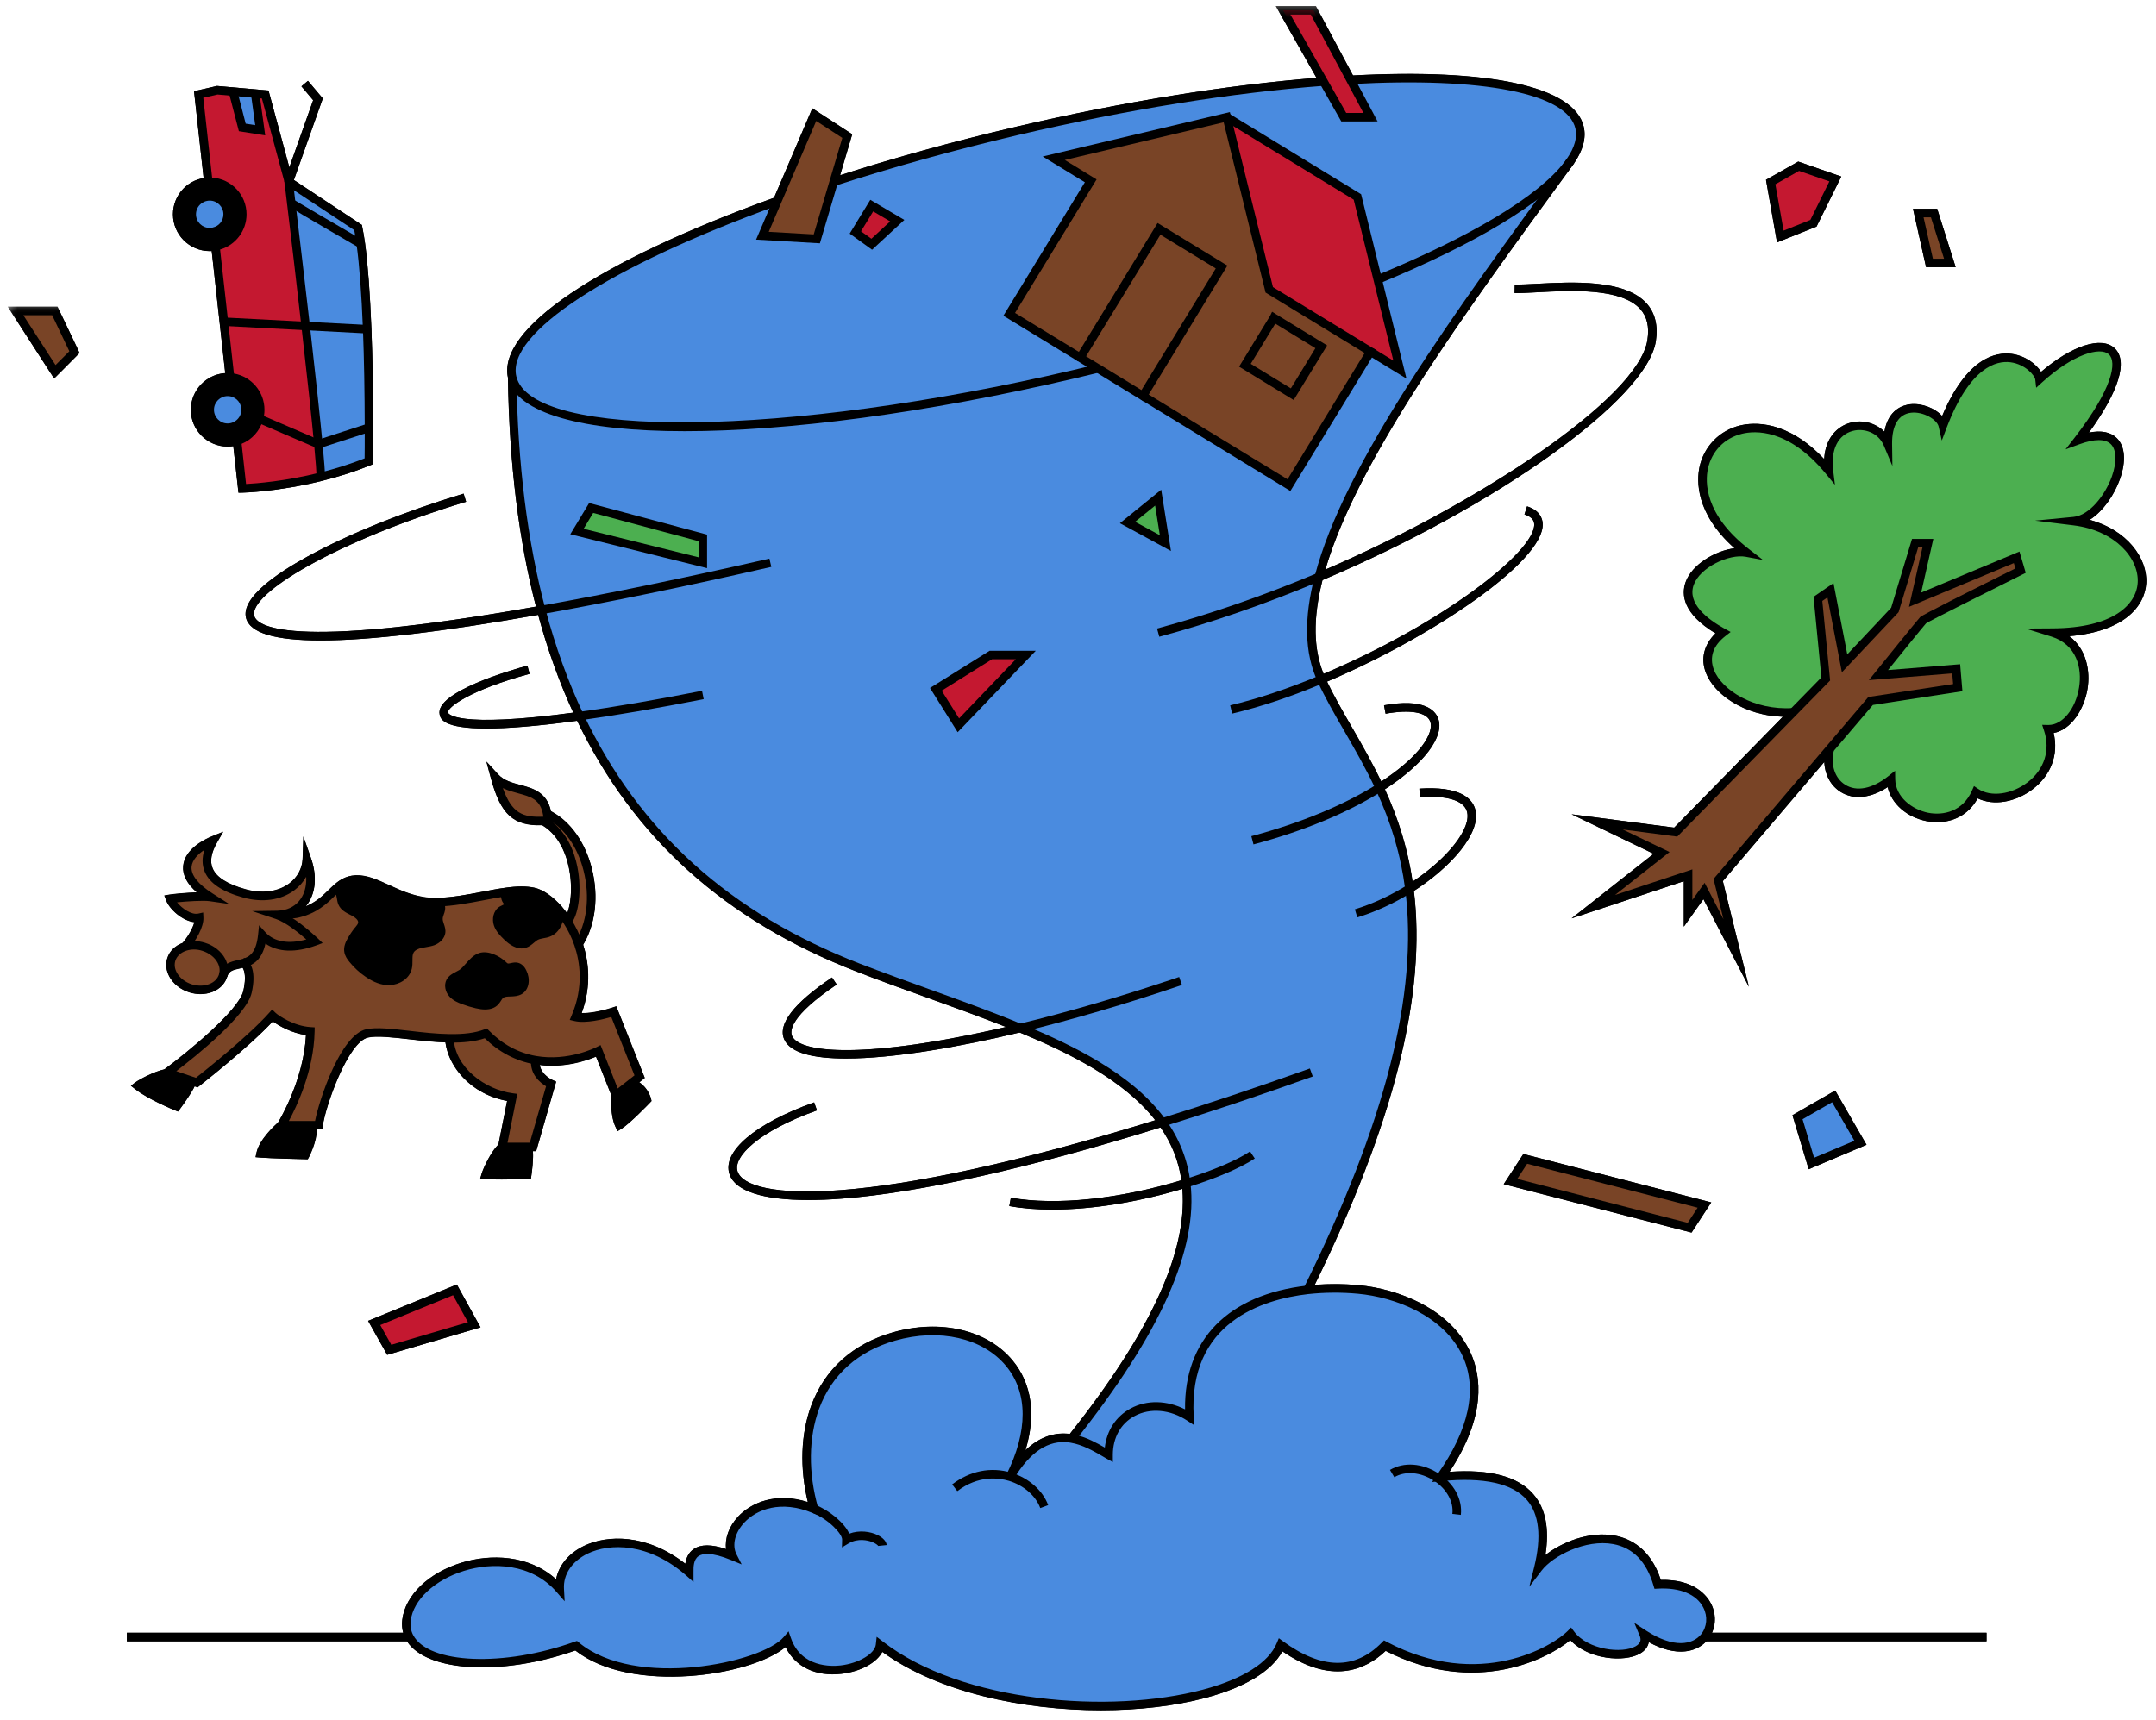 <svg width="183" height="146" viewBox="0 0 183 146" fill="none" xmlns="http://www.w3.org/2000/svg">
<path d="M143.578 104.651L145.25 102.089L129.302 97.98L127.635 100.542L143.578 104.651Z" fill="black"/>
<path d="M155.771 92.594L152.146 94.682L153.521 99.271L158.432 97.198L155.771 92.594Z" fill="black"/>
<path d="M31.245 112.141L32.864 115.032L40.786 112.693L38.776 109.058L31.245 112.141Z" fill="black"/>
<path d="M14.854 94.271L15.109 94.375L15.276 94.151C15.453 93.917 16.198 92.901 16.521 92.229L16.771 92.312L16.922 92.193C17.099 92.057 21.062 88.958 23.151 86.713C23.693 87.109 24.781 87.713 25.969 87.875C25.787 91.568 23.854 94.885 23.609 95.287C23.318 95.547 22 96.76 21.771 97.849L21.688 98.245L22.094 98.276C22.875 98.349 25.771 98.412 25.891 98.417L26.12 98.422L26.219 98.219C26.302 98.062 26.901 96.849 26.865 95.88H27.354L27.396 95.568C27.599 93.963 29.526 88.453 31.234 88.078C31.979 87.912 33.297 88.068 34.688 88.224C35.661 88.333 36.755 88.453 37.807 88.49C38.073 90.609 40.01 92.917 43.042 93.469L42.302 97.177C41.693 97.74 41.036 99.135 40.885 99.63L40.76 100.052L41.198 100.094C41.536 100.125 42.047 100.135 42.583 100.135C43.599 100.135 44.693 100.099 44.76 100.094L45.062 100.083L45.104 99.787C45.156 99.427 45.286 98.422 45.234 97.729H45.51L47.115 92.13L47.203 91.828L46.911 91.698C46.87 91.682 45.958 91.276 45.807 90.406C47.979 90.672 49.833 90.021 50.589 89.698L51.906 93.026C51.88 93.391 51.802 94.734 52.245 95.667L52.422 96.037L52.766 95.823C53.464 95.385 55.099 93.688 55.167 93.615L55.302 93.474L55.26 93.281C55.25 93.24 55.042 92.396 54.255 91.88L54.729 91.51L52.312 85.427L51.99 85.537C51.51 85.698 50.266 86.031 49.37 86.01C50.24 83.656 49.943 81.588 49.5 80.198C50.552 78.469 50.828 76.062 50.234 73.724C49.677 71.526 48.443 69.771 46.839 68.906C46.812 68.891 46.792 68.88 46.766 68.865C46.417 67.245 45.224 66.922 44.167 66.641C43.448 66.448 42.776 66.271 42.286 65.74L41.292 64.656L41.672 66.078C42.5 69.141 43.573 70.125 46.026 70.052C47.703 71.068 48.219 73.052 48.38 74.156C48.589 75.62 48.411 76.875 48.146 77.537C48.01 77.359 47.87 77.177 47.729 77.021L47.719 77L47.714 76.995L47.708 76.99C46.938 76.109 46.078 75.516 45.349 75.365C44.688 75.224 43.896 75.224 42.865 75.375C42.25 75.458 41.604 75.583 40.932 75.713C39.703 75.948 38.438 76.193 37.151 76.229C37.12 76.224 37.083 76.219 37.047 76.219V76.229C35.464 76.255 34.177 75.667 33.036 75.141C32.062 74.693 31.141 74.266 30.193 74.307C29.26 74.349 28.688 74.818 28.219 75.245C28.109 75.344 28 75.453 27.88 75.568C27.365 76.073 26.823 76.588 25.943 76.948C26.073 76.792 26.188 76.63 26.287 76.453C26.828 75.463 26.865 74.172 26.385 72.818L25.75 71.01L25.682 72.922C25.651 73.729 25.234 74.495 24.537 75.01C23.594 75.703 22.26 75.885 20.875 75.5C19.312 75.073 18.354 74.469 18.042 73.703C17.797 73.115 17.927 72.375 18.422 71.516L18.943 70.609L17.974 71.005C17.438 71.224 15.682 72.042 15.547 73.51C15.479 74.271 15.87 75.021 16.713 75.755C15.823 75.787 14.776 75.885 14.38 75.948L13.948 76.021L14.104 76.432C14.396 77.203 15.49 78.182 16.5 78.281C16.37 78.787 15.974 79.49 15.495 80.052C14.854 80.292 14.38 80.76 14.198 81.354C14.047 81.849 14.104 82.391 14.365 82.885C14.703 83.516 15.328 84.021 16.094 84.25C16.401 84.344 16.713 84.391 17.016 84.391C17.375 84.391 17.724 84.328 18.047 84.198C18.667 83.953 19.104 83.5 19.281 82.917C19.432 82.438 19.75 82.344 20.349 82.203C20.427 82.188 20.51 82.162 20.588 82.141C20.74 82.375 20.922 82.927 20.656 84.115C20.266 85.818 15.713 89.484 13.995 90.755L13.948 90.787C13.115 90.969 11.896 91.599 11.49 91.891L11.109 92.177L11.484 92.469C12.578 93.344 14.76 94.234 14.854 94.271Z" fill="black"/>
<path d="M154.182 19.24L156.287 14.99L152.63 13.719L149.896 15.266L150.833 20.578L154.182 19.24Z" fill="black"/>
<path d="M165.995 22.683L164.427 17.73H162.375L163.484 22.683H165.995Z" fill="black"/>
<path d="M177.365 44.141C178.5 43.427 179.453 42.032 179.927 40.698C180.469 39.177 180.375 37.901 179.672 37.203C179.146 36.683 178.349 36.526 177.302 36.735C179.849 33.23 180.646 30.641 179.479 29.563C178.359 28.526 175.828 29.355 173.24 31.578C172.833 30.922 171.906 30.198 170.719 30.047C169.396 29.881 166.927 30.37 164.844 35.328C164.245 34.662 163.125 34.214 162.115 34.328C161.521 34.401 160.266 34.771 159.943 36.657C159.219 35.933 158.125 35.61 157.078 35.891C155.995 36.177 154.932 37.136 154.833 38.985C151.667 35.625 148.818 35.855 147.682 36.131C145.938 36.558 144.62 37.912 144.25 39.667C144.016 40.782 143.875 43.578 147.224 46.552C145.578 46.766 143.609 47.922 143.073 49.422C142.688 50.495 142.844 52.105 145.609 53.776C144.635 54.724 144.333 55.917 144.786 57.11C145.49 58.964 148.068 60.761 151.323 60.855L142.099 70.271L133.391 69.136L140.354 72.49L133.391 77.974L142.917 74.818V78.677L144.578 76.339L148.443 83.787L146.234 74.808L154.844 64.688C154.885 65.756 155.375 66.698 156.219 67.23C157.323 67.933 158.786 67.776 160.224 66.829C160.547 68.23 161.818 69.37 163.51 69.714C163.802 69.771 164.104 69.802 164.417 69.802C165.682 69.802 167.047 69.271 167.859 67.782C169.193 68.433 171.047 68.136 172.531 67.006C174.094 65.813 174.74 64.058 174.307 62.235C175.828 61.953 176.906 60.188 177.182 58.495C177.427 57 177.115 55.115 175.63 54.016C180.25 53.631 182.047 51.506 182.167 49.511C182.286 47.401 180.542 44.995 177.365 44.141Z" fill="black"/>
<mask id="mask0_5546_11854" style="mask-type:luminance" maskUnits="userSpaceOnUse" x="9" y="0" width="161" height="146">
<path d="M9.666 0.516H169.667V146H9.666V0.516Z" fill="white"/>
</mask>
<g mask="url(#mask0_5546_11854)">
<path d="M145.229 136.156C144.901 135.516 143.844 134.068 140.964 134.141C140.099 131.484 138.38 130.63 137.068 130.38C134.896 129.974 132.557 130.943 131.167 132.031C131.521 129.797 131.182 128.068 130.151 126.87C128.839 125.359 126.505 124.724 123.031 124.964C126.151 120.229 125.74 116.859 124.807 114.839C123.094 111.104 118.635 109.422 115.339 109.12C114.073 109 112.812 109 111.583 109.099C118.312 95.354 121.068 84.401 120.005 75.646C123.099 73.662 125.839 70.662 125.188 68.635C124.901 67.745 123.849 66.734 120.474 66.958L120.521 67.677C122.797 67.526 124.208 67.948 124.5 68.859C124.953 70.25 122.953 72.828 119.896 74.854C119.495 72.162 118.745 69.646 117.547 67.016C120.88 64.854 122.651 62.5 122.057 60.979C121.797 60.307 120.854 59.271 117.474 59.885L117.609 60.599C119.672 60.224 121.083 60.464 121.385 61.24C121.755 62.182 120.594 64.162 117.234 66.359C116.432 64.688 115.568 63.172 114.724 61.708C113.964 60.391 113.245 59.135 112.641 57.875C121.458 54.141 131.073 47.688 130.943 44.479C130.922 43.995 130.677 43.339 129.615 42.995L129.396 43.682C130.115 43.917 130.214 44.266 130.224 44.51C130.318 46.833 122.391 52.974 112.344 57.219C111.474 55.078 111.443 52.464 112.25 49.255C127.125 42.953 139.802 33.875 140.547 28.974C140.75 27.641 140.484 26.552 139.75 25.75C137.891 23.698 133.432 23.938 130.484 24.094C129.724 24.135 129.062 24.172 128.573 24.162L128.557 24.885C129.073 24.896 129.745 24.859 130.526 24.812C133.333 24.662 137.583 24.438 139.214 26.229C139.802 26.88 140.005 27.74 139.833 28.865C139.073 33.87 125.224 42.885 112.495 48.359C115.224 39 124.396 26.458 133.276 14.318L133.38 14.177C133.458 14.078 133.531 13.979 133.594 13.88L133.609 13.859C133.609 13.859 133.615 13.859 133.615 13.854C134.37 12.745 134.646 11.703 134.422 10.755C133.63 7.375 126.5 5.797 114.844 6.411L111.693 0.516H108.286L111.75 6.615C104.057 7.224 95.271 8.651 86.271 10.755C81.062 11.974 76.031 13.359 71.307 14.88L72.338 11.396L68.953 9.198L65.703 16.787C50.667 22.224 42.24 27.927 43.115 32.057C43.219 39.276 44.021 45.807 45.495 51.5C24.057 55.297 21.771 53.057 21.578 52.276C21.135 50.417 28.406 45.979 39.562 42.599L39.349 41.911C34.26 43.453 29.542 45.359 26.068 47.271C23.474 48.693 20.474 50.75 20.88 52.448C21.188 53.734 23.307 54.375 27.219 54.375C31.37 54.375 37.536 53.651 45.677 52.203C46.479 55.167 47.484 57.958 48.661 60.51C38.438 61.88 38.026 60.521 38.021 60.51C37.932 60.057 39.927 58.578 44.948 57.214L44.76 56.521C43.448 56.875 36.927 58.75 37.312 60.656C37.385 61.01 37.557 61.854 41.292 61.854C43 61.854 45.458 61.677 48.984 61.198C53.812 71.208 61.589 78.188 72.745 82.51C74.713 83.276 76.745 84.005 78.713 84.713C80.943 85.516 83.229 86.344 85.385 87.198C73.87 89.875 67.906 89.495 67.224 87.958C67.042 87.537 67.042 86.271 71.021 83.588L70.615 82.99C67.354 85.188 65.995 86.953 66.562 88.25C67.078 89.412 69.047 89.875 71.812 89.875C75.766 89.875 81.323 88.922 86.537 87.662C90.516 89.302 95.333 91.625 98.057 95.115C73.531 102.703 63.411 101.885 62.604 99.463C62.188 98.229 64.37 96.047 69.344 94.276L69.099 93.599C64.094 95.38 61.276 97.776 61.917 99.693C62.396 101.13 64.74 101.885 68.609 101.885C69.484 101.885 70.427 101.849 71.448 101.771C78.016 101.276 87.375 99.182 98.505 95.724C99.458 97.109 100.042 98.578 100.276 100.208C94.943 101.823 89.552 102.375 85.797 101.693L85.667 102.401C86.766 102.604 88 102.703 89.328 102.703C92.625 102.703 96.51 102.089 100.359 100.938C100.797 106.271 97.667 113.089 90.797 121.755C89.438 121.589 88.177 122.047 87.037 123.135C87.948 120.146 87.588 117.5 85.948 115.516C83.797 112.917 79.812 111.979 75.797 113.125C72.401 114.089 70 116.24 68.854 119.339C67.963 121.75 67.865 124.641 68.568 127.542C65.865 126.677 63.755 127.578 62.63 128.786C61.865 129.62 61.505 130.625 61.63 131.526C60.391 131.109 59.484 131.109 58.88 131.526C58.406 131.844 58.234 132.344 58.167 132.776C54.87 130.193 51.505 130.318 49.547 131.266C48.255 131.896 47.422 132.917 47.198 134.094C44.854 131.974 41.583 131.943 39.177 132.682C36.365 133.547 34.391 135.448 34.141 137.521C34.094 137.911 34.125 138.281 34.224 138.63H10.766V139.354H34.547C36.219 141.958 42.62 142.323 48.833 140.135C53.578 143.859 63.734 142.307 66.677 139.844C67.505 141.526 69.245 142.37 71.427 142.115C73.057 141.927 74.412 141.172 74.891 140.255C79.583 143.672 86.818 145.208 93.448 145.208C96.662 145.208 99.734 144.844 102.307 144.161C105.672 143.266 107.917 141.906 108.844 140.203C112.99 143.047 115.865 141.828 117.609 140.167C125.286 144.083 131.484 140.766 133.281 139.255C134.823 140.906 137.859 141.161 139.188 140.401C139.62 140.156 139.87 139.818 139.943 139.422C142.281 140.708 143.958 140.281 144.833 139.354H168.615V138.63H145.307C145.646 137.854 145.635 136.948 145.229 136.156Z" fill="black"/>
</g>
<path d="M17.802 21.317C17.859 21.317 17.911 21.312 17.969 21.312L19.12 31.682C17.495 31.786 16.198 33.14 16.198 34.797C16.198 36.515 17.599 37.916 19.323 37.916C19.484 37.916 19.646 37.901 19.802 37.875L20.239 41.833L20.573 41.828C20.692 41.823 23.604 41.75 27.307 40.833C28.786 40.463 30.177 40.02 31.442 39.5L31.666 39.406V39.166C31.666 39.166 31.682 38.047 31.682 36.317C31.677 33.229 31.62 30.411 31.526 27.937C31.406 24.885 31.224 22.432 30.984 20.656C30.916 20.166 30.838 19.692 30.745 19.244L30.719 19.099L24.942 15.286L27.401 8.359L26.14 6.864L25.588 7.328L26.583 8.505L24.557 14.213L22.791 7.687L18.416 7.297L16.469 7.744L17.286 15.12C15.802 15.364 14.682 16.645 14.682 18.192C14.682 19.916 16.078 21.317 17.802 21.317Z" fill="black"/>
<mask id="mask1_5546_11854" style="mask-type:luminance" maskUnits="userSpaceOnUse" x="0" y="26" width="7" height="7">
<path d="M0.562 26H7V32.667H0.562V26Z" fill="white"/>
</mask>
<g mask="url(#mask1_5546_11854)">
<path d="M0.656 26.036L4.594 32.14L6.755 29.968L4.88 26.036H0.656Z" fill="black"/>
</g>
<path d="M176.37 37.38C182.567 35.114 179.437 43.911 176.036 44.245C183.104 45.109 184.974 53.646 174.234 53.708C178.708 55.109 176.838 61.974 173.838 61.911C175.239 66.104 170.172 68.916 167.708 67.281C166.041 71.041 160.578 69.375 160.505 66.177C157.239 68.776 154.64 66.448 155.307 63.646L155.281 63.62L158.776 59.51L166.172 58.375L166.041 56.776L159.437 57.312C159.437 57.312 163.036 52.838 163.234 52.64C163.442 52.442 171.505 48.442 171.505 48.442L171.172 47.312L162.552 50.911L163.635 46.104H162.552L160.838 51.776L156.573 56.307L155.375 50.109L154.307 50.838L154.974 57.64L152.203 60.474C147 60.812 142.708 56.442 146.239 53.708C139.703 50.109 145.708 46.442 148.239 46.911C139.437 40.114 148.041 31.244 155.239 39.979C154.703 35.578 159.172 35.177 160.239 37.713C160.172 33.177 164.573 34.651 164.906 36.151C168.307 27.244 172.968 30.979 173.104 32.177C178.302 27.448 183.036 28.781 176.37 37.38Z" fill="#4CAF50"/>
<path d="M171.167 47.317L171.5 48.442C171.5 48.442 163.438 52.448 163.235 52.645C163.031 52.843 159.438 57.312 159.438 57.312L166.037 56.781L166.172 58.38L158.771 59.515L155.276 63.625L145.839 74.718L147.37 80.916L144.641 75.645L143.287 77.547V74.312L135.24 76.984L141.042 72.416L135.573 69.781L142.245 70.645L152.203 60.479L154.974 57.645L154.307 50.849L155.375 50.114L156.573 56.317L160.839 51.786L162.552 46.114H163.636L162.552 50.916L171.167 47.317Z" fill="#794426"/>
<path d="M164.161 18.094L165.5 22.323H163.776L162.823 18.094C162.823 18.094 163.989 18.094 164.161 18.094Z" fill="#794426"/>
<path d="M155.64 93.083L157.917 97.02L153.745 98.786L152.573 94.854L155.64 93.083Z" fill="#4A8BDF"/>
<path d="M155.781 15.192L153.922 18.953L151.115 20.078L150.297 15.453L152.667 14.114L155.781 15.192Z" fill="#C41830"/>
<path d="M144.672 102.317L143.417 104.239L128.213 100.317L129.463 98.395L144.672 102.317Z" fill="#794426"/>
<path d="M133.099 13.953C133.172 13.849 133.245 13.75 133.318 13.646C133.25 13.75 133.177 13.849 133.099 13.953Z" fill="#4A8BDF"/>
<path d="M34.75 138.984C34.531 138.562 34.437 138.083 34.505 137.552C35.021 133.271 43.5 130.312 47.51 134.911C47.302 131.25 53.391 128.99 58.505 133.51C58.505 132.911 58.302 130.51 62.193 132.109C61.083 129.911 64.323 126.125 69.104 128.109C67.5 122.51 68.703 115.51 75.901 113.458C83.099 111.411 90.302 116.312 85.734 125.38C87.541 122.401 89.38 121.854 90.963 122.125V122.13C92.219 122.344 93.307 123.068 94.099 123.51C94.099 119.911 97.849 118.245 100.969 120.302C100.531 113.047 105.588 110.125 110.979 109.505C112.432 109.344 113.906 109.344 115.307 109.474C121.906 110.083 129.297 115.51 122.302 125.38C127.713 124.854 132.297 126.109 130.573 133.109C132.25 130.906 138.901 128.307 140.698 134.51C144.937 134.266 145.948 137.401 144.661 138.979C143.828 140 142.021 140.375 139.5 138.719C140.396 140.88 135.12 141.141 133.312 138.719C131.922 140.135 125.5 143.906 117.536 139.708C115.776 141.505 112.896 142.708 108.703 139.641C106.099 145.974 84.302 147.109 74.698 139.641C74.474 141.698 68.271 143.37 66.802 139.198C64.698 141.693 53.698 143.708 48.901 139.708C42.698 141.953 36.141 141.609 34.75 138.984Z" fill="#4A8BDF"/>
<path d="M45.938 51.792C44.417 46.073 43.584 39.521 43.474 32.036C44.813 37.74 66.177 37.62 91.188 31.766C91.859 31.604 92.526 31.443 93.188 31.287L97.005 33.615L109.406 41.188L116.328 29.854L118.823 31.38L116.943 23.734C124.995 20.417 130.797 16.963 133.073 13.984C123.745 26.734 114.422 39.458 111.948 48.984C111.078 52.323 111.047 55.271 112.156 57.682C112.162 57.698 112.167 57.708 112.172 57.724C113.5 60.599 115.479 63.396 117.094 66.88C118.229 69.318 119.193 72.094 119.63 75.458C120.594 82.938 118.985 93.344 110.985 109.51C105.589 110.13 100.531 113.052 100.974 120.302C97.849 118.25 94.104 119.917 94.104 123.516C93.313 123.073 92.219 122.349 90.969 122.135V122.13C98.672 112.443 101.297 105.583 100.688 100.464C100.453 98.505 99.745 96.807 98.662 95.302C96.188 91.833 91.74 89.406 86.573 87.281C82.271 85.505 77.464 83.948 72.88 82.172C62.25 78.052 54.172 71.281 49.198 60.797C47.891 58.057 46.802 55.062 45.938 51.792ZM98.917 46.115L98.302 42.255L95.703 44.365L98.917 46.115ZM81.349 61.583L87.068 55.609H84.104L79.438 58.521L81.349 61.583ZM59.656 47.776V45.667L50.177 43.125L48.974 45.125L59.656 47.776Z" fill="#4A8BDF"/>
<path d="M116.943 23.735L118.823 31.381L116.328 29.855L110.38 26.224L107.734 24.605L104.125 9.948L115.219 16.724L116.943 23.735Z" fill="#C41830"/>
<path d="M114.635 6.781L116.328 9.948H114.062L112.349 6.927L108.906 0.875C109.229 0.875 111.479 0.875 111.479 0.875L114.635 6.781Z" fill="#C41830"/>
<path d="M108.135 26.995L112.151 29.443L109.693 33.469L105.667 31.011L108.114 27C108.125 26.995 108.13 26.995 108.135 26.995Z" fill="#794426"/>
<path d="M103.688 22.672L99.427 29.651H99.422L97.005 33.615L93.188 31.287L91.688 30.37L98.375 19.433L103.688 22.672Z" fill="#794426"/>
<path d="M99.427 29.651L103.682 22.672L98.37 19.433L91.688 30.37L85.662 26.688L92.584 15.354L89.443 13.433L104.125 9.948L107.735 24.605L110.38 26.219L116.328 29.849L109.406 41.183L97.005 33.615L99.427 29.651ZM108.125 26.985L108.115 27L105.667 31.011L109.693 33.464L112.151 29.438L108.136 26.99L108.125 26.985Z" fill="#794426"/>
<path d="M98.302 42.255L98.917 46.114L95.703 44.364L98.302 42.255Z" fill="#4CAF50"/>
<path d="M91.687 30.369L93.187 31.286C92.526 31.448 91.859 31.604 91.187 31.765C66.172 37.619 44.807 37.739 43.474 32.036C42.536 28.026 51.739 22.208 65.974 17.073L64.719 20.01L69.333 20.281L70.765 15.432C75.573 13.869 80.823 12.406 86.359 11.109C95.849 8.89 104.807 7.494 112.349 6.932L114.062 9.953H116.328L114.635 6.781C125.745 6.171 133.297 7.52 134.073 10.838C134.276 11.703 134.005 12.651 133.317 13.656C133.245 13.755 133.172 13.859 133.099 13.958C133.088 13.968 133.078 13.979 133.073 13.994C130.802 16.963 125 20.422 116.942 23.739L115.219 16.729L104.125 9.958L89.442 13.442L92.583 15.364L85.661 26.687L91.687 30.369ZM73.989 20.734L76.161 18.734L73.989 17.458L72.599 19.734L73.989 20.734Z" fill="#4A8BDF"/>
<path d="M87.068 55.609L81.349 61.583L79.438 58.521L84.104 55.609H87.068Z" fill="#C41830"/>
<path d="M76.162 18.739L73.99 20.734L72.599 19.734L73.99 17.458L76.162 18.739Z" fill="#C41830"/>
<path d="M71.912 11.557L70.766 15.432L69.328 20.281L64.719 20.015L65.974 17.073L69.115 9.739L71.912 11.557Z" fill="#794426"/>
<path d="M59.656 45.667V47.776L48.974 45.125L50.177 43.125L59.656 45.667Z" fill="#4CAF50"/>
<path d="M53.573 91.974C54.651 92.312 54.901 93.38 54.901 93.38C54.901 93.38 53.24 95.114 52.573 95.531C52.11 94.546 52.276 92.989 52.276 92.989L53.573 91.974Z" fill="black"/>
<path d="M46.667 69.234C50.063 71.078 51.25 76.87 49.104 80.172C48.859 79.448 48.531 78.792 48.162 78.219C49.162 77.172 49.417 71.583 46.115 69.698L46.667 69.234Z" fill="#794426"/>
<path d="M45.438 90C44.062 89.76 42.589 89.109 41.24 87.734C40.349 88.068 39.271 88.172 38.146 88.151C35.505 88.109 32.578 87.422 31.167 87.734C29.151 88.172 27.224 94.13 27.047 95.531H23.891C23.891 95.531 26.255 91.766 26.344 87.557C24.849 87.469 23.438 86.547 23.115 86.224C21.099 88.479 16.703 91.912 16.703 91.912L16.312 91.776L14.354 91.109L14.203 91.057C14.203 91.057 20.5 86.412 21.005 84.208C21.37 82.583 20.953 81.963 20.708 81.755C21.412 81.537 22.083 81.094 22.26 79.401C23.25 80.484 24.87 80.578 26.703 79.912C26.703 79.912 24.833 78.115 23.531 77.682C23.771 77.677 24 77.646 24.213 77.599C24.213 77.599 24.781 77.667 25.292 77.542C26.974 77.135 27.708 76.208 28.453 75.516C28.672 75.531 28.833 75.75 28.896 75.963C28.958 76.198 28.958 76.448 29.057 76.672C29.234 77.052 29.672 77.229 30.047 77.427C30.417 77.62 30.807 77.958 30.75 78.38C30.719 78.615 30.552 78.802 30.401 78.984C30.182 79.26 29.99 79.547 29.818 79.854C29.662 80.135 29.526 80.448 29.573 80.766C29.615 81.026 29.771 81.24 29.932 81.443C30.302 81.896 30.74 82.302 31.224 82.63C31.776 83.01 32.417 83.312 33.083 83.281C33.755 83.25 34.438 82.828 34.594 82.172C34.708 81.688 34.531 81.13 34.786 80.693C34.964 80.38 35.323 80.224 35.672 80.141C36.021 80.062 36.391 80.042 36.724 79.917C37.057 79.792 37.375 79.526 37.427 79.167C37.479 78.771 37.182 78.391 37.203 77.99C37.214 77.719 37.365 77.469 37.406 77.203C37.448 76.963 37.339 76.672 37.12 76.604C39.167 76.547 41.172 75.979 42.901 75.745C42.766 76.531 43.245 76.552 43.198 76.812C43.146 77.083 42.812 77.141 42.583 77.287C42.219 77.526 42.125 78.047 42.26 78.458C42.401 78.865 42.714 79.198 43.026 79.495C43.443 79.885 43.99 80.292 44.536 80.12C44.922 80 45.172 79.625 45.526 79.453C45.844 79.297 46.214 79.312 46.536 79.188C47.198 78.932 47.542 78.156 47.5 77.448C47.5 77.38 47.484 77.307 47.443 77.255C47.693 77.542 47.927 77.859 48.156 78.208C48.526 78.781 48.854 79.443 49.099 80.162C49.703 81.932 49.812 84.083 48.854 86.323C49.99 86.588 52.094 85.891 52.094 85.891L54.286 91.401L53.573 91.963L52.271 92.979L50.781 89.213C50.781 89.219 48.328 90.51 45.438 90ZM44.099 84.088C44.594 83.802 44.615 83.073 44.365 82.557C44.26 82.344 44.104 82.135 43.88 82.088C43.583 82.021 43.276 82.24 42.99 82.141C42.849 82.094 42.74 81.984 42.635 81.88C42.219 81.49 41.365 81.062 40.776 81.266C40.115 81.484 39.75 82.297 39.172 82.667C38.833 82.88 38.401 83 38.219 83.359C38.052 83.682 38.172 84.104 38.422 84.37C38.667 84.641 39.016 84.792 39.359 84.917C39.719 85.052 40.094 85.167 40.469 85.25C41.005 85.38 41.651 85.432 42.031 85.031C42.203 84.849 42.292 84.599 42.479 84.438C42.911 84.088 43.609 84.375 44.099 84.088Z" fill="#794426"/>
<path d="M47.438 77.25C47.443 77.255 47.443 77.261 47.448 77.261C47.484 77.313 47.5 77.391 47.505 77.453C47.547 78.162 47.198 78.943 46.542 79.193C46.214 79.318 45.844 79.308 45.531 79.459C45.172 79.636 44.922 80.005 44.542 80.125C44 80.302 43.448 79.896 43.031 79.5C42.719 79.203 42.406 78.875 42.266 78.464C42.13 78.052 42.224 77.526 42.583 77.297C42.812 77.151 43.151 77.084 43.203 76.818C43.25 76.558 42.771 76.531 42.906 75.75C43.771 75.63 44.562 75.589 45.266 75.74C45.911 75.865 46.708 76.412 47.438 77.25Z" fill="black"/>
<path d="M46.771 92.047L45.24 97.38H42.635L43.474 93.182C40.38 92.781 38.234 90.38 38.141 88.151C39.266 88.177 40.349 88.073 41.234 87.734C42.589 89.12 44.062 89.766 45.432 90.005C45.302 91.422 46.771 92.047 46.771 92.047Z" fill="#794426"/>
<path d="M46.667 69.235L46.12 69.698C43.891 69.792 42.859 69.094 42.021 65.995C43.412 67.505 46.011 66.521 46.443 69.125C46.521 69.162 46.594 69.198 46.667 69.235Z" fill="#794426"/>
<path d="M44.797 97.38C45.026 97.854 44.75 99.745 44.75 99.745C44.75 99.745 42.203 99.833 41.234 99.745C41.406 99.182 42.125 97.76 42.635 97.38H44.797Z" fill="black"/>
<path d="M44.359 82.562C44.614 83.073 44.594 83.807 44.094 84.094C43.609 84.38 42.906 84.088 42.479 84.448C42.286 84.604 42.198 84.859 42.026 85.036C41.651 85.437 41.005 85.385 40.464 85.255C40.094 85.172 39.719 85.057 39.359 84.927C39.016 84.797 38.667 84.646 38.417 84.38C38.167 84.104 38.052 83.687 38.214 83.365C38.401 83.01 38.828 82.885 39.172 82.672C39.745 82.307 40.109 81.49 40.771 81.271C41.359 81.073 42.214 81.5 42.63 81.885C42.739 81.99 42.849 82.104 42.984 82.151C43.271 82.245 43.578 82.031 43.875 82.094C44.104 82.141 44.26 82.349 44.359 82.562Z" fill="black"/>
<path d="M38.614 109.516L40.255 112.479L33.041 114.604L31.76 112.323L38.614 109.516Z" fill="#C41830"/>
<path d="M37.203 77.99C37.188 78.391 37.484 78.771 37.432 79.167C37.38 79.526 37.063 79.792 36.724 79.917C36.391 80.042 36.026 80.063 35.677 80.141C35.334 80.224 34.969 80.386 34.787 80.693C34.531 81.126 34.714 81.683 34.594 82.172C34.438 82.829 33.755 83.251 33.089 83.282C32.422 83.313 31.776 83.011 31.224 82.631C30.745 82.302 30.308 81.896 29.938 81.443C29.771 81.24 29.62 81.021 29.578 80.766C29.526 80.448 29.667 80.136 29.823 79.855C29.99 79.547 30.183 79.261 30.406 78.985C30.558 78.802 30.724 78.615 30.755 78.381C30.813 77.964 30.422 77.62 30.052 77.427C29.677 77.23 29.235 77.058 29.063 76.672C28.959 76.448 28.964 76.198 28.901 75.964C28.839 75.745 28.672 75.532 28.459 75.516C28.948 75.063 29.433 74.709 30.198 74.672C32.125 74.589 34.052 76.693 37.12 76.605H37.125C37.344 76.667 37.448 76.964 37.412 77.198C37.37 77.469 37.219 77.719 37.203 77.99Z" fill="black"/>
<path d="M31.323 36.317L27.026 37.708C26.786 35.203 26.375 31.416 25.948 27.677L31.172 27.953C31.286 31.036 31.317 34.156 31.323 36.317Z" fill="#4A8BDF"/>
<path d="M31.167 27.953L25.943 27.677C25.474 23.568 24.995 19.505 24.724 17.25H24.729C24.729 17.271 30.625 20.708 30.625 20.708C30.891 22.677 31.063 25.302 31.167 27.953Z" fill="#4A8BDF"/>
<path d="M30.396 19.317C30.479 19.729 30.558 20.198 30.625 20.708C30.625 20.708 24.729 17.27 24.729 17.25H24.724C24.589 16.114 24.505 15.432 24.505 15.432L24.511 15.427V15.432L30.396 19.317Z" fill="#4A8BDF"/>
<path d="M27.021 37.708L31.313 36.317H31.318C31.323 38.041 31.308 39.166 31.308 39.166C29.917 39.734 28.516 40.161 27.219 40.484C27.229 40.093 27.151 39.099 27.021 37.708Z" fill="#4A8BDF"/>
<path d="M27.224 40.484C23.521 41.406 20.562 41.468 20.562 41.468L20.12 37.437C21.015 37.166 21.719 36.458 21.974 35.552L22.083 35.583L27.021 37.708C27.151 39.099 27.229 40.093 27.224 40.484Z" fill="#C41830"/>
<path d="M26.448 95.531C26.766 96.396 25.906 98.062 25.906 98.062C25.906 98.062 22.912 97.995 22.13 97.927C22.349 96.859 23.891 95.531 23.891 95.531H26.448Z" fill="black"/>
<path d="M20.713 81.755C19.974 81.979 19.208 81.948 18.932 82.823C19.24 81.849 18.5 80.755 17.287 80.38C16.734 80.208 16.177 80.219 15.708 80.37C16.37 79.609 16.938 78.547 16.906 77.912C16 78.115 14.724 77.083 14.438 76.312C15.037 76.208 17.135 76.042 17.838 76.146C14.172 73.812 16.537 71.979 18.104 71.344C16.838 73.547 17.776 75.037 20.776 75.859C23.771 76.677 25.974 74.974 26.042 72.943C26.875 75.292 25.984 77.188 24.224 77.599C24.005 77.646 23.781 77.677 23.542 77.682C24.838 78.109 26.708 79.912 26.708 79.912C24.875 80.578 23.255 80.484 22.271 79.401C22.083 81.094 21.412 81.537 20.713 81.755Z" fill="#794426"/>
<path d="M21.662 7.948L22.083 11.062L20.562 10.817L19.781 7.786L21.662 7.948Z" fill="#4A8BDF"/>
<path d="M21.974 35.552C22.047 35.313 22.083 35.058 22.083 34.792C22.083 33.334 20.953 32.136 19.521 32.037L18.995 27.308L25.942 27.672C26.37 31.412 26.786 35.193 27.021 37.703L22.083 35.573L21.974 35.552Z" fill="#C41830"/>
<path d="M17.802 34.792C17.802 35.636 18.484 36.318 19.328 36.318C19.562 36.318 19.781 36.261 19.979 36.167C20.495 35.922 20.849 35.396 20.849 34.792C20.849 34.068 20.349 33.464 19.667 33.308C19.557 33.287 19.448 33.271 19.328 33.271C18.484 33.271 17.802 33.959 17.802 34.792ZM16.562 34.792C16.562 33.266 17.797 32.026 19.328 32.026C19.396 32.026 19.458 32.032 19.526 32.037C20.958 32.136 22.088 33.334 22.088 34.792C22.088 35.058 22.052 35.313 21.979 35.552C21.724 36.459 21.016 37.167 20.12 37.438C19.865 37.516 19.604 37.552 19.328 37.552C17.797 37.552 16.562 36.318 16.562 34.792Z" fill="black"/>
<path d="M20.562 18.193C20.562 16.667 19.328 15.433 17.797 15.433C17.76 15.433 17.719 15.433 17.677 15.433L16.859 8.026L18.438 7.667L19.776 7.787L20.562 10.818L22.083 11.063L21.662 7.953L22.51 8.026L24.516 15.427L24.505 15.433C24.505 15.433 24.588 16.115 24.724 17.25C24.995 19.506 25.474 23.568 25.943 27.677L18.995 27.318L18.287 20.917C19.578 20.677 20.562 19.552 20.562 18.193Z" fill="#C41830"/>
<path d="M17.802 19.714C17.927 19.714 18.041 19.698 18.151 19.672C18.823 19.516 19.323 18.917 19.323 18.193C19.323 17.36 18.651 16.677 17.817 16.667H17.797C16.953 16.667 16.271 17.349 16.271 18.193C16.276 19.032 16.958 19.714 17.802 19.714ZM17.802 20.953C16.276 20.953 15.041 19.719 15.041 18.193C15.041 16.703 16.213 15.495 17.682 15.433C17.719 15.433 17.765 15.433 17.802 15.433C19.328 15.433 20.567 16.667 20.567 18.193C20.567 19.552 19.583 20.677 18.291 20.912C18.13 20.943 17.969 20.953 17.802 20.953Z" fill="black"/>
<path d="M19.323 36.317C18.479 36.317 17.797 35.635 17.797 34.791C17.797 33.953 18.479 33.27 19.323 33.27C19.443 33.27 19.552 33.286 19.662 33.307C20.344 33.463 20.844 34.067 20.844 34.791C20.844 35.395 20.49 35.922 19.974 36.166C19.781 36.26 19.557 36.317 19.323 36.317Z" fill="#4A8BDF"/>
<path d="M15.708 80.37C16.177 80.219 16.729 80.208 17.286 80.38C18.5 80.755 19.239 81.849 18.932 82.823C18.63 83.802 17.406 84.292 16.192 83.917C14.979 83.542 14.234 82.448 14.541 81.469C14.703 80.938 15.146 80.552 15.708 80.37Z" fill="#794426"/>
<path d="M18.151 19.672C18.036 19.698 17.922 19.714 17.802 19.714C16.958 19.714 16.276 19.032 16.276 18.193C16.276 17.349 16.958 16.667 17.802 16.667H17.817C18.656 16.677 19.328 17.36 19.328 18.193C19.323 18.917 18.823 19.516 18.151 19.672Z" fill="#4A8BDF"/>
<path d="M14.354 91.114L16.312 91.781C16.208 92.297 14.99 93.942 14.99 93.942C14.99 93.942 12.771 93.036 11.703 92.203C12.177 91.854 13.713 91.104 14.354 91.114Z" fill="black"/>
<mask id="mask2_5546_11854" style="mask-type:luminance" maskUnits="userSpaceOnUse" x="0" y="26" width="7" height="7">
<path d="M0.562 26H7V32.667H0.562V26Z" fill="white"/>
</mask>
<g mask="url(#mask2_5546_11854)">
<path d="M4.651 26.401L6.318 29.896L4.651 31.573L1.318 26.401C1.318 26.401 4.339 26.401 4.651 26.401Z" fill="#794426"/>
</g>
<path d="M108.24 27.339L108.146 27.058L107.953 26.677L108.01 26.651L108.104 26.933L108.297 27.318L108.24 27.339Z" fill="black"/>
<path d="M117.078 24.068L116.802 23.401C124.917 20.057 130.589 16.641 132.787 13.766L133.36 14.208C131.089 17.177 125.307 20.677 117.078 24.068Z" fill="black"/>
<path d="M133.38 14.172L132.813 13.729C132.886 13.635 132.953 13.536 133.016 13.442C133.656 12.505 133.891 11.656 133.719 10.911C133.021 7.932 125.896 6.521 114.656 7.14L114.615 6.416C126.406 5.765 133.63 7.343 134.422 10.745C134.646 11.692 134.37 12.739 133.615 13.849C133.542 13.958 133.464 14.067 133.38 14.172Z" fill="black"/>
<path d="M70.875 15.776L70.651 15.088C75.567 13.489 80.823 12.031 86.271 10.76C95.489 8.599 104.489 7.151 112.318 6.567L112.37 7.286C104.583 7.869 95.62 9.312 86.442 11.458C81.005 12.734 75.771 14.187 70.875 15.776Z" fill="black"/>
<path d="M58.125 36.609C49.463 36.609 43.828 35.115 43.125 32.12C42.151 27.969 50.651 22.219 65.854 16.734L66.094 17.412C51.713 22.599 42.974 28.307 43.823 31.953C45.088 37.365 66.739 37.12 91.104 31.417C91.771 31.255 92.437 31.099 93.099 30.938L93.271 31.635C92.609 31.797 91.942 31.958 91.271 32.115C78.474 35.109 66.786 36.609 58.125 36.609Z" fill="black"/>
<path d="M91.245 122.354L90.683 121.906C97.818 112.932 100.974 105.932 100.323 100.505C100.104 98.672 99.464 97.036 98.365 95.51C95.688 91.76 90.584 89.317 86.433 87.609C83.979 86.593 81.302 85.635 78.714 84.703C76.745 83.995 74.714 83.265 72.745 82.495C61.495 78.135 53.682 71.088 48.865 60.942C47.552 58.182 46.448 55.13 45.589 51.875C44.052 46.093 43.219 39.416 43.115 32.031L43.834 32.02C43.938 39.349 44.766 45.963 46.287 51.692C47.141 54.901 48.229 57.911 49.521 60.635C54.255 70.604 61.943 77.536 73.011 81.828C74.974 82.583 77 83.312 78.964 84.02C81.558 84.953 84.245 85.922 86.709 86.942C90.948 88.682 96.172 91.187 98.953 95.088C100.115 96.698 100.813 98.489 101.042 100.416C101.719 106.047 98.511 113.218 91.245 122.354Z" fill="black"/>
<path d="M111.307 109.672L110.99 109.51H110.625V109.427L110.661 109.349C117.589 95.349 120.406 84.281 119.271 75.5C118.891 72.573 118.094 69.88 116.771 67.031C115.932 65.229 115 63.625 114.104 62.067C113.271 60.63 112.49 59.265 111.844 57.875L111.828 57.838C110.729 55.442 110.656 52.515 111.599 48.895C114.083 39.328 123.547 26.395 132.693 13.89L132.781 13.771C132.786 13.765 132.797 13.745 132.818 13.724L133.026 13.442L133.615 13.859L133.281 14.317C124.172 26.77 114.75 39.645 112.297 49.078C111.401 52.531 111.458 55.297 112.484 57.536L112.5 57.573C113.13 58.937 113.906 60.281 114.729 61.708C115.635 63.276 116.573 64.901 117.422 66.729C118.781 69.651 119.594 72.406 119.984 75.416C121.141 84.333 118.302 95.541 111.307 109.672ZM133.375 14.182L133.365 14.187C133.375 14.187 133.375 14.182 133.375 14.182Z" fill="black"/>
<path d="M69.594 20.657L64.177 20.344L68.948 9.198L72.334 11.401L69.594 20.657ZM65.25 19.683L69.068 19.901L71.495 11.709L69.281 10.271L65.25 19.683Z" fill="black"/>
<path d="M60.021 48.239L48.406 45.359L50.005 42.708L60.016 45.39V48.239H60.021ZM49.536 44.895L59.297 47.317V45.948L50.349 43.547L49.536 44.895Z" fill="black"/>
<path d="M81.287 62.167L78.938 58.411L84 55.25H87.917L81.287 62.167ZM79.932 58.641L81.406 60.995L86.224 55.969H84.208L79.932 58.641Z" fill="black"/>
<path d="M143.578 104.651L127.635 100.542L129.302 97.98L145.25 102.089L143.578 104.651ZM128.786 100.094L143.255 103.823L144.094 102.537L129.625 98.808L128.786 100.094Z" fill="black"/>
<path d="M153.521 99.271L152.141 94.683L155.771 92.589L158.427 97.193L153.521 99.271ZM153 95.026L153.979 98.297L157.401 96.855L155.51 93.584L153 95.026Z" fill="black"/>
<path d="M32.864 115.031L31.245 112.146L38.776 109.062L40.786 112.698L32.864 115.031ZM32.276 112.5L33.213 114.177L39.719 112.26L38.453 109.969L32.276 112.5Z" fill="black"/>
<path d="M91.328 30.375V30.37H92.052L91.328 30.375Z" fill="black"/>
<path d="M119.38 32.146L116.141 30.162L116.516 29.547L118.266 30.615L114.901 16.953L103.938 10.255L104.318 9.641L115.531 16.49L119.38 32.146Z" fill="black"/>
<path d="M109.526 41.688L96.817 33.922L97.192 33.307L109.286 40.693L115.833 29.974L107.417 24.838L107.385 24.693L103.864 10.385L90.38 13.583L93.078 15.234L86.156 26.568L91.88 30.062L91.505 30.677L85.166 26.807L92.083 15.474L88.505 13.287L104.39 9.516L108.047 24.375L116.828 29.734L109.526 41.688Z" fill="black"/>
<path d="M97.125 34.115L91.198 30.49L98.255 18.933L104.182 22.552L97.125 34.115ZM93.286 30.922L93.38 30.974L96.885 33.12L103.193 22.792L98.495 19.927L92.187 30.25L93.286 30.922Z" fill="black"/>
<path d="M109.807 33.964L105.172 31.13L107.818 26.792L107.974 26.469L108.323 26.682L108.135 26.995L108.323 26.688L112.646 29.328L109.807 33.964ZM106.161 30.891L109.568 32.974L111.651 29.562L108.245 27.479L106.161 30.891Z" fill="black"/>
<path d="M24.609 77.979C24.359 77.979 24.188 77.959 24.172 77.959L24.266 77.245C24.266 77.245 24.771 77.308 25.208 77.198C26.552 76.87 27.224 76.214 27.875 75.584C27.99 75.469 28.099 75.365 28.213 75.261C28.677 74.828 29.25 74.365 30.182 74.323C31.13 74.281 32.052 74.709 33.031 75.156C34.188 75.693 35.495 76.297 37.109 76.25L37.13 76.974C35.344 77.016 33.958 76.38 32.729 75.813C31.797 75.38 30.984 75.011 30.219 75.042C29.594 75.073 29.188 75.339 28.703 75.787C28.599 75.886 28.49 75.99 28.38 76.099C27.724 76.735 26.912 77.526 25.38 77.896C25.109 77.964 24.828 77.979 24.609 77.979Z" fill="black"/>
<path d="M47.172 77.49C46.51 76.729 45.771 76.203 45.198 76.083C44.62 75.958 43.906 75.969 42.958 76.099C42.359 76.182 41.729 76.302 41.062 76.432C39.797 76.672 38.495 76.927 37.141 76.964L37.12 76.24C38.416 76.203 39.687 75.953 40.922 75.719C41.604 75.589 42.239 75.464 42.859 75.38C43.891 75.234 44.682 75.234 45.338 75.37C46.073 75.526 46.937 76.12 47.713 77.01L47.172 77.49Z" fill="black"/>
<path d="M27.365 95.891H23.235L23.584 95.338C23.604 95.302 25.776 91.807 25.974 87.885C24.787 87.719 23.698 87.115 23.156 86.724C21.063 88.969 17.099 92.062 16.927 92.203L16.776 92.323L13.443 91.182L13.995 90.771C15.719 89.5 20.271 85.828 20.656 84.135C21 82.62 20.61 82.141 20.479 82.031C20.448 82 20.422 81.99 20.422 81.984L20.709 81.323C20.735 81.333 20.834 81.38 20.953 81.484C21.281 81.766 21.766 82.51 21.36 84.297C20.917 86.245 16.589 89.703 14.964 90.943L16.63 91.51C17.422 90.885 21.089 87.963 22.849 85.99L23.099 85.708L23.37 85.974C23.62 86.224 24.948 87.12 26.365 87.203L26.709 87.224L26.703 87.573C26.636 90.927 25.172 93.963 24.516 95.177H26.74C27.104 93.338 28.912 87.859 31.084 87.385C31.948 87.198 33.261 87.349 34.771 87.521C35.886 87.651 37.031 87.781 38.146 87.797C39.375 87.818 40.344 87.693 41.104 87.401L41.328 87.318L41.495 87.49C42.641 88.662 43.984 89.391 45.495 89.656C48.229 90.135 50.594 88.922 50.615 88.912L50.974 88.729L52.432 92.417L53.854 91.302L51.886 86.344C51.229 86.537 49.729 86.912 48.781 86.693L48.359 86.594L48.526 86.198C49.557 83.776 49.224 81.651 48.761 80.292C48.542 79.641 48.24 79.01 47.859 78.422C47.641 78.088 47.412 77.781 47.177 77.51L47.724 77.031C47.979 77.333 48.229 77.667 48.469 78.026C48.875 78.672 49.209 79.354 49.443 80.062C49.917 81.453 50.266 83.594 49.365 86.037C50.261 86.057 51.511 85.719 51.984 85.562L52.307 85.453L54.724 91.537L52.12 93.578L50.589 89.719C49.781 90.062 47.729 90.776 45.375 90.365C43.787 90.083 42.365 89.338 41.146 88.151C40.339 88.422 39.349 88.537 38.141 88.516C36.99 88.5 35.771 88.359 34.698 88.234C33.307 88.078 31.995 87.927 31.245 88.094C29.537 88.463 27.61 93.979 27.406 95.583L27.365 95.891Z" fill="black"/>
<path d="M17.016 84.406C16.708 84.406 16.391 84.359 16.089 84.265C15.323 84.031 14.698 83.531 14.365 82.901C14.104 82.406 14.042 81.864 14.198 81.37C14.391 80.745 14.896 80.255 15.599 80.031C16.151 79.849 16.787 79.854 17.391 80.041C18.151 80.276 18.781 80.771 19.115 81.406C19.375 81.901 19.432 82.442 19.281 82.937C19.104 83.515 18.667 83.969 18.047 84.219C17.719 84.344 17.375 84.406 17.016 84.406ZM16.458 80.614C16.234 80.614 16.021 80.651 15.818 80.713C15.344 80.87 15.005 81.177 14.88 81.578C14.787 81.896 14.823 82.234 15 82.562C15.245 83.026 15.719 83.396 16.297 83.578C16.807 83.729 17.328 83.719 17.771 83.547C18.188 83.385 18.474 83.088 18.589 82.724C18.688 82.411 18.646 82.073 18.474 81.745C18.229 81.281 17.755 80.911 17.177 80.729C16.943 80.651 16.698 80.614 16.458 80.614Z" fill="black"/>
<path d="M19.281 82.932L18.588 82.718C18.87 81.823 19.567 81.656 20.182 81.515C20.323 81.484 20.463 81.453 20.609 81.406C21.146 81.239 21.739 80.932 21.906 79.359L21.989 78.562L22.531 79.156C23.271 79.968 24.489 80.177 26 79.76C25.38 79.218 24.255 78.302 23.422 78.026L21.406 77.354L23.531 77.323C23.734 77.317 23.937 77.291 24.135 77.25C24.802 77.093 25.323 76.703 25.646 76.114C25.906 75.64 26.021 75.067 25.989 74.442C25.739 74.885 25.396 75.281 24.958 75.604C23.844 76.427 22.281 76.651 20.677 76.213C18.859 75.713 17.781 74.989 17.37 73.995C17.146 73.442 17.135 72.828 17.349 72.156C16.786 72.526 16.312 73.031 16.26 73.588C16.198 74.291 16.812 75.067 18.031 75.849L19.448 76.75L17.786 76.51C17.271 76.437 15.875 76.52 15.026 76.609C15.458 77.151 16.265 77.692 16.828 77.567L17.245 77.474L17.265 77.901C17.307 78.703 16.63 79.875 15.984 80.614L15.958 80.645L15.458 80.125L15.463 80.12C15.958 79.552 16.364 78.823 16.505 78.302C15.495 78.198 14.401 77.224 14.104 76.453L13.948 76.041L14.38 75.968C14.776 75.906 15.823 75.807 16.713 75.776C15.87 75.041 15.479 74.291 15.552 73.531C15.682 72.062 17.442 71.245 17.974 71.026L18.948 70.63L18.427 71.536C17.927 72.401 17.802 73.14 18.047 73.724C18.359 74.495 19.312 75.099 20.875 75.526C22.265 75.906 23.604 75.724 24.541 75.031C25.239 74.515 25.656 73.75 25.687 72.942L25.75 71.031L26.385 72.838C26.864 74.192 26.828 75.484 26.286 76.474C25.932 77.125 25.364 77.604 24.677 77.854C25.802 78.552 26.906 79.609 26.969 79.666L27.385 80.067L26.838 80.27C25.083 80.906 23.578 80.849 22.531 80.114C22.229 81.489 21.51 81.906 20.833 82.114C20.672 82.161 20.515 82.198 20.359 82.234C19.745 82.359 19.427 82.453 19.281 82.932Z" fill="black"/>
<path d="M33.005 83.646C32.385 83.646 31.719 83.407 31.026 82.927C30.521 82.584 30.057 82.157 29.661 81.672C29.474 81.443 29.276 81.167 29.224 80.818C29.151 80.386 29.338 79.98 29.505 79.683C29.682 79.36 29.896 79.047 30.125 78.761L30.161 78.724C30.276 78.584 30.385 78.454 30.401 78.334C30.427 78.115 30.14 77.886 29.885 77.75L29.739 77.677C29.364 77.49 28.937 77.271 28.734 76.823C28.651 76.641 28.625 76.464 28.599 76.302C28.588 76.224 28.573 76.141 28.552 76.063C28.521 75.954 28.453 75.886 28.427 75.875L28.385 75.87L28.396 75.151C28.432 75.151 28.463 75.151 28.495 75.157C28.885 75.193 29.151 75.537 29.245 75.865C29.271 75.974 29.291 76.084 29.307 76.193C29.328 76.313 29.344 76.433 29.39 76.521C29.489 76.74 29.771 76.88 30.067 77.032L30.219 77.105C30.854 77.443 31.182 77.922 31.114 78.427C31.067 78.745 30.87 78.985 30.713 79.177L30.687 79.214C30.484 79.464 30.297 79.74 30.135 80.032C30.026 80.235 29.901 80.49 29.937 80.709C29.963 80.88 30.088 81.052 30.219 81.214C30.573 81.646 30.984 82.021 31.432 82.329C32.031 82.74 32.594 82.938 33.078 82.917C33.552 82.896 34.125 82.599 34.245 82.089C34.281 81.933 34.281 81.75 34.281 81.558C34.281 81.23 34.281 80.849 34.479 80.511C34.682 80.162 35.057 79.917 35.594 79.787C35.729 79.755 35.864 79.73 36.005 79.709C36.219 79.672 36.427 79.641 36.604 79.573C36.802 79.5 37.047 79.334 37.078 79.12C37.099 78.995 37.047 78.844 36.984 78.662C36.916 78.459 36.838 78.23 36.849 77.969C36.859 77.766 36.922 77.584 36.979 77.422C37.01 77.323 37.047 77.224 37.062 77.141C37.073 77.058 37.036 76.964 37.01 76.943L37.026 76.901L37.041 76.23C37.083 76.23 37.125 76.235 37.166 76.245L37.239 76.255C37.661 76.386 37.838 76.865 37.776 77.261C37.755 77.407 37.703 77.537 37.661 77.657C37.62 77.782 37.578 77.896 37.578 78C37.568 78.125 37.62 78.276 37.672 78.433C37.75 78.662 37.838 78.917 37.797 79.214C37.734 79.657 37.375 80.052 36.864 80.25C36.614 80.339 36.364 80.38 36.125 80.422C36.005 80.443 35.885 80.459 35.766 80.485C35.536 80.542 35.234 80.651 35.109 80.87C35.005 81.042 35.01 81.276 35.01 81.552C35.01 81.776 35.01 82.011 34.953 82.25C34.75 83.12 33.875 83.605 33.114 83.636C33.073 83.641 33.036 83.646 33.005 83.646Z" fill="black"/>
<path d="M41.172 85.708C40.932 85.708 40.666 85.671 40.38 85.604C40 85.515 39.614 85.401 39.234 85.26C38.849 85.119 38.453 84.942 38.151 84.614C37.781 84.208 37.677 83.625 37.896 83.192C38.083 82.833 38.416 82.656 38.713 82.505C38.802 82.458 38.896 82.411 38.979 82.359C39.177 82.234 39.359 82.02 39.552 81.802C39.849 81.463 40.182 81.083 40.656 80.921C41.443 80.651 42.437 81.203 42.875 81.619L42.922 81.656C42.984 81.718 43.052 81.781 43.099 81.802C43.151 81.817 43.26 81.791 43.37 81.77C43.531 81.734 43.734 81.687 43.953 81.739C44.255 81.807 44.51 82.036 44.682 82.411C45.016 83.083 44.953 84.015 44.276 84.406C43.963 84.583 43.625 84.593 43.328 84.604C43.062 84.609 42.838 84.619 42.703 84.724C42.641 84.776 42.583 84.864 42.526 84.963C42.458 85.062 42.385 85.182 42.281 85.291C42.021 85.567 41.646 85.708 41.172 85.708ZM41.099 81.573C41.021 81.573 40.948 81.588 40.885 81.609C40.594 81.703 40.354 81.984 40.099 82.276C39.875 82.531 39.651 82.786 39.359 82.974C39.26 83.036 39.151 83.093 39.047 83.151C38.818 83.27 38.62 83.369 38.536 83.526C38.453 83.687 38.521 83.948 38.687 84.13C38.87 84.328 39.135 84.458 39.484 84.583C39.838 84.713 40.193 84.823 40.547 84.906C41.146 85.052 41.557 85.015 41.766 84.791C41.818 84.739 41.864 84.656 41.922 84.578C42.005 84.442 42.099 84.296 42.25 84.171C42.578 83.901 42.969 83.89 43.318 83.88C43.557 83.875 43.776 83.869 43.927 83.781C44.219 83.609 44.224 83.088 44.047 82.724C43.969 82.562 43.88 82.458 43.802 82.442C43.745 82.427 43.641 82.453 43.536 82.474C43.354 82.52 43.125 82.567 42.875 82.484C42.682 82.421 42.541 82.291 42.427 82.187L42.391 82.151C42.057 81.843 41.505 81.573 41.099 81.573Z" fill="black"/>
<path d="M44.276 80.526C43.588 80.526 42.995 79.969 42.781 79.76C42.453 79.443 42.088 79.068 41.922 78.573C41.745 78.047 41.854 77.333 42.39 76.984C42.463 76.938 42.552 76.896 42.64 76.854C42.682 76.833 42.75 76.807 42.797 76.776C42.656 76.609 42.443 76.307 42.547 75.682L42.552 75.656C42.557 75.63 42.562 75.609 42.573 75.594L42.911 75.713L43.265 75.781L43.255 75.812C43.198 76.141 43.276 76.229 43.37 76.344C43.458 76.448 43.599 76.62 43.552 76.88C43.479 77.26 43.156 77.412 42.943 77.51C42.885 77.537 42.823 77.562 42.771 77.599C42.557 77.734 42.51 78.094 42.599 78.349C42.708 78.688 43.005 78.984 43.265 79.24C43.75 79.698 44.125 79.875 44.416 79.781C44.562 79.74 44.703 79.62 44.849 79.49C44.995 79.37 45.161 79.229 45.359 79.13C45.578 79.026 45.807 78.984 46.005 78.948C46.151 78.927 46.286 78.901 46.406 78.854C46.922 78.656 47.161 78.01 47.135 77.479C47.135 77.474 47.135 77.469 47.135 77.463L47.109 77.417L47.338 77.307L47.302 76.844C47.453 76.833 47.593 76.891 47.698 77.01L47.745 77.068C47.807 77.167 47.849 77.287 47.859 77.432C47.901 78.208 47.547 79.193 46.661 79.526C46.479 79.599 46.307 79.625 46.135 79.656C45.963 79.693 45.802 79.719 45.677 79.781C45.557 79.838 45.443 79.938 45.318 80.042C45.13 80.198 44.922 80.38 44.635 80.469C44.521 80.51 44.396 80.526 44.276 80.526ZM47.203 77.521C47.25 77.552 47.307 77.568 47.364 77.568L47.349 77.365L47.203 77.521Z" fill="black"/>
<path d="M49.401 80.365L48.797 79.974C49.823 78.401 50.094 76.135 49.531 73.917C49.078 72.13 48.146 70.672 46.932 69.828C48.432 71.047 48.927 72.958 49.089 74.073C49.354 75.906 49.068 77.797 48.422 78.469L47.901 77.969C48.276 77.578 48.646 76.042 48.37 74.172C48.214 73.068 47.693 71.078 46.021 70.068C43.568 70.146 42.495 69.156 41.667 66.094L41.281 64.672L42.281 65.755C42.771 66.287 43.448 66.463 44.156 66.656C45.219 66.938 46.411 67.255 46.76 68.88C46.786 68.896 46.807 68.906 46.833 68.922C48.432 69.787 49.667 71.547 50.229 73.74C50.844 76.146 50.536 78.625 49.401 80.365ZM42.682 66.912C43.443 69.062 44.385 69.412 46.104 69.338H46.12L46.094 69.182C45.87 67.859 45.036 67.641 43.979 67.354C43.557 67.24 43.104 67.12 42.682 66.912Z" fill="black"/>
<path d="M45.51 97.74H42.198L43.047 93.474C39.859 92.896 37.875 90.37 37.781 88.167L38.505 88.136C38.609 90.641 41.193 92.521 43.521 92.823L43.906 92.875L43.078 97.021H44.969L46.349 92.23C45.865 91.938 44.958 91.224 45.078 89.974L45.797 90.021V90.042C45.693 91.172 46.865 91.698 46.917 91.719L47.208 91.844L47.12 92.151L45.51 97.74Z" fill="black"/>
<path d="M52.416 96.046L52.245 95.682C51.739 94.62 51.906 93.015 51.911 92.948L52.63 93.026C52.63 93.036 52.521 94.088 52.745 94.948C53.281 94.5 54.062 93.724 54.489 93.286C54.375 93.015 54.094 92.515 53.463 92.317L53.682 91.63C54.943 92.02 55.245 93.245 55.255 93.296L55.297 93.489L55.166 93.63C55.094 93.703 53.463 95.401 52.76 95.833L52.416 96.046Z" fill="black"/>
<path d="M42.583 100.146C42.052 100.146 41.542 100.135 41.203 100.109L40.766 100.068L40.891 99.646C41.052 99.115 41.781 97.568 42.422 97.094L42.849 97.677C42.536 97.912 42.031 98.781 41.745 99.417C42.589 99.448 43.854 99.417 44.432 99.401C44.526 98.604 44.562 97.74 44.469 97.542L45.12 97.229C45.375 97.76 45.172 99.333 45.104 99.802L45.062 100.099L44.76 100.109C44.693 100.109 43.604 100.146 42.583 100.146Z" fill="black"/>
<path d="M26.125 98.427L25.901 98.421C25.776 98.421 22.885 98.354 22.099 98.286L21.698 98.25L21.781 97.854C22.021 96.698 23.495 95.401 23.661 95.255L24.13 95.802C23.797 96.093 22.984 96.89 22.635 97.593C23.531 97.64 25.104 97.682 25.692 97.698C25.979 97.078 26.286 96.12 26.12 95.656L26.797 95.406C27.156 96.39 26.333 98.041 26.239 98.229L26.125 98.427Z" fill="black"/>
<path d="M15.109 94.375L14.854 94.271C14.76 94.234 12.578 93.344 11.484 92.484L11.109 92.193L11.49 91.906C11.963 91.557 13.568 90.75 14.344 90.75C14.349 90.75 14.354 90.75 14.354 90.75L14.349 91.474C14.344 91.474 14.344 91.474 14.344 91.474C13.948 91.474 12.995 91.87 12.359 92.219C13.198 92.755 14.354 93.271 14.865 93.495C15.38 92.776 15.912 91.953 15.958 91.708L16.667 91.854C16.547 92.417 15.49 93.87 15.276 94.156L15.109 94.375Z" fill="black"/>
<path d="M150.833 20.578L149.896 15.266L152.636 13.719L156.287 14.99L154.188 19.24L150.833 20.578ZM150.693 15.646L151.391 19.578L153.662 18.672L155.276 15.401L152.703 14.51L150.693 15.646Z" fill="black"/>
<path d="M165.995 22.683H163.484L162.375 17.73H164.427L165.995 22.683ZM164.062 21.964H165.01L163.896 18.453H163.271L164.062 21.964Z" fill="black"/>
<path d="M98.401 54.062L98.209 53.364C102.667 52.161 107.24 50.578 111.807 48.656C124.719 43.213 139.063 33.958 139.833 28.859C140.005 27.739 139.802 26.875 139.214 26.229C137.583 24.432 133.333 24.656 130.526 24.812C129.745 24.849 129.073 24.885 128.557 24.88L128.573 24.156C129.063 24.166 129.724 24.13 130.485 24.093C133.432 23.937 137.891 23.698 139.75 25.744C140.479 26.552 140.75 27.635 140.547 28.968C139.797 33.89 127.031 43.02 112.083 49.317C107.49 51.255 102.88 52.854 98.401 54.062Z" fill="black"/>
<path d="M104.583 60.589L104.417 59.885C106.786 59.323 109.338 58.469 112.01 57.349C122.213 53.104 130.318 46.849 130.224 44.5C130.213 44.255 130.114 43.906 129.396 43.672L129.614 42.984C130.677 43.328 130.922 43.984 130.943 44.469C131.073 47.724 121.203 54.302 112.286 58.016C109.578 59.156 106.989 60.016 104.583 60.589Z" fill="black"/>
<path d="M106.396 71.693L106.213 70.995C110.39 69.88 114.083 68.349 116.901 66.573C120.526 64.292 121.765 62.209 121.39 61.235C121.083 60.459 119.672 60.219 117.609 60.594L117.479 59.88C120.859 59.266 121.802 60.297 122.062 60.969C122.672 62.537 120.797 64.969 117.286 67.183C114.406 69 110.646 70.563 106.396 71.693Z" fill="black"/>
<path d="M115.208 77.89L115 77.203C116.495 76.744 118.026 76.036 119.438 75.151C122.75 73.088 124.974 70.323 124.505 68.859C124.208 67.948 122.797 67.526 120.526 67.677L120.479 66.958C123.849 66.739 124.906 67.75 125.193 68.635C125.854 70.703 122.99 73.786 119.818 75.765C118.359 76.682 116.766 77.416 115.208 77.89Z" fill="black"/>
<path d="M71.818 89.87C69.052 89.87 67.078 89.401 66.568 88.245C66 86.954 67.365 85.183 70.62 82.99L71.021 83.589C67.042 86.271 67.042 87.532 67.229 87.954C67.927 89.537 74.25 89.891 86.49 86.933C90.755 85.901 95.333 84.558 100.088 82.948L100.323 83.63C95.547 85.25 90.948 86.594 86.656 87.636C81.406 88.901 75.797 89.87 71.818 89.87Z" fill="black"/>
<path d="M68.615 101.885C64.745 101.885 62.401 101.13 61.922 99.693C61.276 97.771 64.099 95.38 69.104 93.594L69.344 94.276C64.375 96.047 62.193 98.224 62.609 99.463C63.422 101.896 73.667 102.714 98.557 94.953C102.484 93.729 106.734 92.307 111.182 90.719L111.427 91.396C106.969 92.99 102.708 94.417 98.771 95.641C87.521 99.146 78.073 101.266 71.453 101.766C70.432 101.849 69.484 101.885 68.615 101.885Z" fill="black"/>
<path d="M89.333 102.698C88.005 102.698 86.771 102.599 85.672 102.396L85.807 101.683C89.63 102.381 95.151 101.797 100.578 100.115C102.964 99.375 104.979 98.516 106.104 97.761L106.505 98.36C105.323 99.151 103.245 100.042 100.792 100.808C96.807 102.042 92.755 102.698 89.333 102.698Z" fill="black"/>
<path d="M164.417 69.802C164.104 69.802 163.802 69.771 163.51 69.714C161.818 69.375 160.547 68.229 160.224 66.828C158.786 67.776 157.323 67.932 156.219 67.229C155.089 66.51 154.599 65.073 154.958 63.562L155.656 63.729C155.37 64.938 155.74 66.073 156.609 66.62C157.578 67.245 158.922 66.979 160.281 65.896L160.854 65.443L160.865 66.172C160.901 67.672 162.292 68.729 163.651 69.005C164.937 69.26 166.594 68.906 167.375 67.135L167.552 66.74L167.906 66.979C168.979 67.693 170.74 67.458 172.094 66.427C173.526 65.333 174.047 63.688 173.495 62.026L173.338 61.542L173.849 61.552C173.859 61.552 173.87 61.552 173.88 61.552C175.062 61.552 176.172 60.198 176.469 58.375C176.74 56.724 176.266 54.724 174.13 54.052L171.922 53.365L174.234 53.349C179.391 53.318 181.338 51.323 181.448 49.464C181.568 47.417 179.557 45.042 175.995 44.604L172.74 44.203L176.005 43.885C177.37 43.75 178.698 42.016 179.255 40.453C179.687 39.24 179.651 38.193 179.172 37.714C178.703 37.25 177.776 37.25 176.5 37.719L175.323 38.151L176.094 37.156C179.344 32.964 179.693 30.729 179 30.089C178.255 29.401 175.937 30.094 173.349 32.448L172.828 32.922L172.75 32.219C172.713 31.906 171.937 30.927 170.635 30.755C169.469 30.609 167.213 31.13 165.245 36.276L164.818 37.401L164.552 36.224C164.422 35.62 163.234 34.922 162.208 35.042C161.151 35.167 160.578 36.115 160.599 37.708L160.625 39.562L159.906 37.849C159.427 36.698 158.187 36.339 157.271 36.583C156.01 36.917 155.385 38.172 155.599 39.938L155.75 41.161L154.964 40.208C151.792 36.365 148.943 36.562 147.865 36.828C146.365 37.193 145.286 38.312 144.963 39.818C144.74 40.88 144.63 43.667 148.463 46.63L149.641 47.542L148.177 47.271C146.771 47.01 144.292 48.167 143.76 49.661C143.203 51.229 144.891 52.557 146.411 53.391L146.896 53.656L146.463 53.995C145.411 54.807 145.073 55.792 145.469 56.849C146.13 58.589 148.88 60.333 152.177 60.115L152.224 60.833C148.552 61.078 145.562 59.13 144.797 57.104C144.338 55.906 144.646 54.719 145.62 53.766C142.849 52.099 142.698 50.49 143.083 49.411C143.62 47.917 145.588 46.755 147.229 46.542C143.885 43.568 144.021 40.776 144.255 39.661C144.63 37.906 145.948 36.547 147.693 36.125C148.823 35.849 151.672 35.62 154.839 38.979C154.937 37.13 156 36.172 157.083 35.885C158.13 35.609 159.224 35.927 159.953 36.651C160.271 34.766 161.531 34.391 162.12 34.323C163.13 34.203 164.245 34.651 164.849 35.323C166.937 30.359 169.406 29.87 170.724 30.037C171.911 30.193 172.838 30.912 173.245 31.573C175.833 29.349 178.365 28.516 179.484 29.557C180.656 30.635 179.854 33.224 177.307 36.729C178.359 36.521 179.151 36.677 179.677 37.198C180.385 37.896 180.479 39.167 179.937 40.693C179.458 42.026 178.505 43.422 177.37 44.13C180.547 44.99 182.297 47.391 182.172 49.505C182.057 51.5 180.255 53.63 175.641 54.01C177.12 55.109 177.432 57 177.187 58.495C176.911 60.182 175.828 61.948 174.312 62.234C174.745 64.047 174.104 65.807 172.536 67.005C171.062 68.13 169.203 68.427 167.865 67.781C167.047 69.271 165.682 69.802 164.417 69.802Z" fill="black"/>
<path d="M148.453 83.781L144.594 76.338L142.927 78.677V74.812L133.401 77.968L140.364 72.489L133.401 69.135L142.109 70.265L154.599 57.515L153.932 50.672L155.625 49.505L156.797 55.557L160.521 51.599L162.292 45.755H164.099L163.068 50.312L171.411 46.828L171.943 48.635L171.672 48.77C168.594 50.302 163.917 52.645 163.484 52.922C163.271 53.156 161.604 55.218 160.255 56.89L166.375 56.395L166.568 58.687L158.969 59.854L146.234 74.807L148.453 83.781ZM144.687 74.953L146.286 78.041L145.443 74.625L158.583 59.177L165.781 58.078L165.703 57.172L158.63 57.745L159.156 57.093C159.76 56.343 162.781 52.599 162.979 52.395C163.177 52.198 167.422 50.073 171.068 48.26L170.932 47.807L162.036 51.52L163.177 46.479H162.812L161.151 51.974L156.338 57.078L155.114 50.724L154.677 51.02L155.338 57.776L152.448 60.729L142.364 71.031L137.739 70.427L141.713 72.338L137.078 75.989L143.646 73.812V76.411L144.687 74.953Z" fill="black"/>
<path d="M93.448 145.198C86.817 145.198 79.583 143.661 74.891 140.239C74.411 141.156 73.057 141.917 71.427 142.104C69.239 142.359 67.505 141.516 66.677 139.833C63.734 142.297 53.578 143.849 48.833 140.12C42.469 142.364 35.906 141.932 34.432 139.151C34.172 138.651 34.078 138.099 34.151 137.51C34.401 135.437 36.375 133.536 39.182 132.672C41.588 131.932 44.859 131.963 47.203 134.083C47.427 132.906 48.266 131.885 49.557 131.255C51.51 130.307 54.88 130.182 58.172 132.766C58.234 132.333 58.411 131.838 58.885 131.516C59.489 131.104 60.396 131.104 61.635 131.516C61.516 130.62 61.87 129.609 62.641 128.776C63.76 127.568 65.88 126.667 68.573 127.526C67.87 124.63 67.969 121.739 68.864 119.328C70.01 116.229 72.411 114.078 75.802 113.114C79.823 111.969 83.802 112.906 85.953 115.505C87.588 117.484 87.953 120.135 87.041 123.125C88.25 121.979 89.583 121.526 91.026 121.771L91.328 121.833C92.266 122.052 93.088 122.51 93.776 122.906C93.942 121.448 94.724 120.255 95.969 119.583C97.338 118.838 99.057 118.885 100.588 119.661C100.505 113.734 104.245 109.917 110.943 109.151C112.375 108.989 113.854 108.979 115.344 109.12C118.64 109.422 123.099 111.104 124.818 114.838C125.745 116.859 126.161 120.229 123.036 124.963C126.51 124.729 128.844 125.359 130.156 126.87C131.193 128.068 131.531 129.797 131.172 132.031C132.562 130.943 134.906 129.974 137.073 130.38C138.385 130.63 140.104 131.479 140.974 134.141C143.849 134.068 144.906 135.516 145.234 136.156C145.755 137.167 145.646 138.37 144.958 139.208C144.13 140.229 142.401 140.766 139.953 139.417C139.885 139.807 139.63 140.151 139.198 140.396C137.87 141.151 134.833 140.901 133.292 139.245C131.489 140.755 125.302 144.073 117.62 140.156C115.88 141.818 113.005 143.042 108.854 140.193C107.927 141.896 105.677 143.26 102.318 144.156C99.734 144.838 96.661 145.198 93.448 145.198ZM74.411 138.969L74.927 139.364C81.63 144.578 94.26 145.547 102.12 143.453C105.469 142.562 107.693 141.161 108.37 139.51L108.547 139.088L108.917 139.359C112.193 141.75 115.005 141.786 117.281 139.463L117.474 139.271L117.713 139.401C125.604 143.562 131.828 139.729 133.062 138.479L133.354 138.177L133.604 138.516C134.786 140.099 137.703 140.417 138.833 139.771C139.344 139.479 139.281 139.135 139.172 138.87L138.719 137.786L139.703 138.432C142.088 139.989 143.687 139.625 144.385 138.76C144.89 138.141 144.969 137.245 144.578 136.489C144.005 135.359 142.599 134.776 140.719 134.88L140.432 134.896L140.349 134.62C139.76 132.599 138.614 131.411 136.932 131.099C134.568 130.661 131.807 132.109 130.859 133.338L129.807 134.719L130.224 133.036C130.854 130.474 130.646 128.557 129.604 127.354C128.38 125.943 125.937 125.401 122.338 125.755L121.547 125.828L122.005 125.182C124.687 121.396 125.432 117.927 124.151 115.146C122.562 111.693 118.375 110.13 115.271 109.844C113.828 109.708 112.401 109.724 111.015 109.875C107.193 110.318 100.838 112.25 101.323 120.292L101.37 121.01L100.765 120.614C99.328 119.667 97.62 119.516 96.302 120.229C95.13 120.859 94.458 122.062 94.458 123.521V124.135L93.916 123.838C93.797 123.766 93.666 123.693 93.526 123.609C92.797 123.187 91.891 122.667 90.896 122.495L90.729 122.469C88.979 122.245 87.442 123.26 86.041 125.573L85.411 125.229C87.271 121.526 87.266 118.239 85.391 115.974C83.427 113.599 79.739 112.755 75.995 113.818C72.828 114.719 70.599 116.719 69.531 119.594C68.625 122.052 68.594 125.047 69.442 128.021L69.651 128.739L68.958 128.453C66.286 127.344 64.213 128.151 63.166 129.281C62.38 130.13 62.12 131.182 62.51 131.958L62.953 132.823L62.057 132.453C60.38 131.76 59.625 131.891 59.291 132.12C58.854 132.417 58.859 133.073 58.864 133.427V134.318L58.266 133.786C55.057 130.953 51.739 131.005 49.87 131.911C48.552 132.557 47.797 133.672 47.87 134.896L47.927 135.953L47.234 135.156C45.104 132.713 41.786 132.63 39.391 133.37C36.891 134.141 35.073 135.838 34.859 137.604C34.807 138.047 34.875 138.453 35.068 138.823C36.37 141.286 42.776 141.547 48.776 139.385L48.974 139.318L49.13 139.448C53.927 143.448 64.672 141.187 66.526 138.984L66.932 138.505L67.141 139.099C68.016 141.583 70.578 141.489 71.344 141.401C72.885 141.224 74.255 140.406 74.338 139.625L74.411 138.969Z" fill="black"/>
<path d="M123.995 128.62L123.276 128.537C123.396 127.495 122.786 126.407 121.693 125.704C120.578 124.985 119.271 124.87 118.349 125.422L117.979 124.802C119.151 124.105 120.724 124.219 122.088 125.094C123.417 125.954 124.146 127.302 123.995 128.62Z" fill="black"/>
<path d="M88.297 128.042C87.912 126.995 86.891 126.11 85.636 125.729C84.766 125.469 83.047 125.24 81.255 126.604L80.818 126.032C82.334 124.875 84.115 124.521 85.839 125.037C87.302 125.479 88.505 126.537 88.969 127.792L88.297 128.042Z" fill="black"/>
<path d="M71.463 131.38L71.479 130.719C71.495 130.24 70.349 129.005 68.969 128.448L69.24 127.781C70.396 128.245 71.698 129.307 72.083 130.214C72.938 129.891 73.885 130.026 74.516 130.344C74.963 130.573 75.229 130.87 75.26 131.182L74.542 131.255C74.521 131.208 74.344 131.031 73.958 130.896C73.713 130.807 72.838 130.557 72.026 131.042L71.463 131.38Z" fill="black"/>
<path d="M74.021 21.203L72.12 19.834L73.87 16.964L76.76 18.672L74.021 21.203ZM73.083 19.636L73.963 20.271L75.557 18.797L74.114 17.948L73.083 19.636Z" fill="black"/>
<path d="M99.391 46.781L95.057 44.422L98.562 41.578L99.391 46.781ZM96.349 44.302L98.448 45.443L98.047 42.927L96.349 44.302Z" fill="black"/>
<path d="M27.218 54.375C23.307 54.375 21.187 53.729 20.88 52.448C20.474 50.75 23.474 48.692 26.067 47.27C29.541 45.354 34.26 43.453 39.349 41.911L39.562 42.599C28.411 45.984 21.135 50.416 21.578 52.276C21.771 53.067 24.078 55.328 45.875 51.437C51.489 50.437 58.026 49.088 65.307 47.427L65.469 48.13C58.172 49.797 51.62 51.145 46 52.145C37.698 53.63 31.422 54.375 27.218 54.375Z" fill="black"/>
<path d="M41.297 61.849C37.562 61.849 37.391 61.005 37.318 60.651C36.927 58.745 43.453 56.87 44.766 56.511L44.953 57.209C39.927 58.573 37.932 60.052 38.026 60.505C38.031 60.521 38.443 61.922 49.151 60.438C52.135 60.032 55.651 59.427 59.588 58.651L59.729 59.36C55.776 60.136 52.25 60.74 49.245 61.157C45.578 61.662 43.042 61.849 41.297 61.849Z" fill="black"/>
<path d="M17.802 21.318C16.078 21.318 14.682 19.917 14.682 18.198C14.682 16.521 15.995 15.146 17.666 15.078L17.698 15.802C16.411 15.854 15.401 16.906 15.401 18.198C15.401 19.521 16.474 20.594 17.797 20.594C17.942 20.594 18.078 20.583 18.219 20.557L18.349 21.271C18.172 21.302 17.989 21.318 17.802 21.318Z" fill="black"/>
<path d="M17.802 20.073C16.76 20.073 15.916 19.23 15.916 18.193C15.916 17.157 16.76 16.308 17.802 16.308C18.849 16.323 19.687 17.167 19.687 18.193C19.687 19.073 19.088 19.828 18.234 20.021C18.094 20.058 17.948 20.073 17.802 20.073ZM17.812 17.032C17.156 17.032 16.635 17.552 16.635 18.193C16.635 18.834 17.156 19.349 17.797 19.349C17.89 19.349 17.974 19.339 18.057 19.318L18.067 19.313C18.594 19.198 18.963 18.735 18.963 18.188C18.963 17.563 18.448 17.037 17.812 17.032Z" fill="black"/>
<path d="M19.323 37.917C17.599 37.917 16.198 36.516 16.198 34.797C16.198 33.073 17.599 31.672 19.323 31.672C19.396 31.672 19.463 31.677 19.531 31.677L19.5 32.401H19.495C19.437 32.401 19.38 32.396 19.323 32.396C17.995 32.396 16.922 33.474 16.922 34.797C16.922 36.115 18 37.193 19.323 37.193C19.557 37.193 19.791 37.161 20.01 37.094L20.219 37.781C19.932 37.87 19.63 37.917 19.323 37.917Z" fill="black"/>
<path d="M19.323 36.677C18.287 36.677 17.438 35.833 17.438 34.797C17.438 33.755 18.287 32.911 19.323 32.911C19.453 32.911 19.588 32.927 19.734 32.958C20.604 33.156 21.208 33.911 21.208 34.797C21.208 35.515 20.787 36.187 20.13 36.495C19.875 36.614 19.604 36.677 19.323 36.677ZM19.323 33.63C18.682 33.63 18.162 34.151 18.162 34.791C18.162 35.432 18.682 35.953 19.323 35.953C19.495 35.953 19.662 35.916 19.818 35.838C20.229 35.645 20.484 35.245 20.484 34.791C20.484 34.245 20.115 33.781 19.578 33.656C19.495 33.645 19.412 33.63 19.323 33.63Z" fill="black"/>
<path d="M20.245 41.833L19.724 37.177L20.016 37.094C20.787 36.865 21.412 36.234 21.63 35.453C21.693 35.24 21.724 35.021 21.724 34.792C21.724 33.536 20.745 32.484 19.495 32.396L19.193 32.375L17.891 20.615L18.224 20.557C19.375 20.349 20.203 19.359 20.203 18.193C20.203 16.87 19.125 15.792 17.802 15.792C17.776 15.792 17.745 15.792 17.713 15.797L17.359 15.828L16.469 7.745L18.417 7.297L22.792 7.688L24.828 15.203L30.719 19.099L30.745 19.245C30.838 19.698 30.917 20.172 30.984 20.656C31.224 22.432 31.406 24.885 31.526 27.938C31.62 30.412 31.672 33.229 31.682 36.318C31.682 38.047 31.667 39.167 31.667 39.167V39.406L31.443 39.5C30.177 40.021 28.787 40.469 27.307 40.833C23.604 41.75 20.693 41.828 20.573 41.828L20.245 41.833ZM20.51 37.682L20.885 41.094C21.75 41.047 24.219 40.859 27.135 40.13C28.495 39.792 29.776 39.385 30.948 38.917C30.953 38.5 30.963 37.568 30.958 36.318C30.953 33.24 30.901 30.427 30.807 27.963C30.688 24.932 30.505 22.51 30.266 20.755C30.208 20.333 30.146 19.927 30.068 19.537L24.151 15.625V15.474L22.229 8.359L18.463 8.026L17.255 8.302L18.005 15.078C19.635 15.182 20.927 16.542 20.927 18.193C20.927 19.594 20 20.802 18.682 21.188L19.854 31.713C21.328 31.963 22.448 33.26 22.448 34.792C22.448 35.094 22.406 35.38 22.323 35.656C22.057 36.583 21.391 37.323 20.51 37.682Z" fill="black"/>
<path d="M22.511 11.495L20.276 11.14L19.427 7.875L20.13 7.692L20.854 10.5L21.662 10.625L21.302 8L22.016 7.901L22.511 11.495Z" fill="black"/>
<path d="M27.584 40.484L26.86 40.474C26.865 40.125 26.802 39.203 26.662 37.739C26.459 35.552 26.084 32.088 25.584 27.713C25.141 23.786 24.662 19.755 24.365 17.291C24.229 16.156 24.146 15.479 24.146 15.479L24.13 15.37L24.177 15.286L26.578 8.51L25.584 7.333L26.136 6.864L27.396 8.359L24.875 15.479C24.901 15.692 24.974 16.307 25.078 17.208C25.375 19.672 25.849 23.708 26.302 27.64C26.797 32.015 27.172 35.484 27.38 37.677C27.521 39.187 27.589 40.104 27.584 40.484Z" fill="black"/>
<path d="M31.297 28.318L31.151 28.312L18.979 27.672L19.015 26.953L31.333 27.599L31.297 28.318Z" fill="black"/>
<path d="M30.448 21.016C30.448 21.016 28.974 20.156 27.495 19.297C24.365 17.469 24.365 17.469 24.365 17.25H25.089H24.729L24.933 16.953C25.115 17.073 28.542 19.078 30.808 20.396L30.448 21.016Z" fill="black"/>
<path d="M27.005 38.094L21.943 35.917L22.229 35.25L27.042 37.323L31.203 35.969L31.427 36.661L27.005 38.094Z" fill="black"/>
<mask id="mask3_5546_11854" style="mask-type:luminance" maskUnits="userSpaceOnUse" x="0" y="26" width="7" height="7">
<path d="M0.562 26H7V32.667H0.562V26Z" fill="white"/>
</mask>
<g mask="url(#mask3_5546_11854)">
<path d="M4.594 32.14L0.656 26.036H4.88L6.755 29.963L4.594 32.14ZM1.979 26.76L4.714 30.994L5.885 29.823L4.427 26.76H1.979Z" fill="black"/>
</g>
<mask id="mask4_5546_11854" style="mask-type:luminance" maskUnits="userSpaceOnUse" x="107" y="0" width="11" height="12">
<path d="M107 0.516H117.667V11.333H107V0.516Z" fill="white"/>
</mask>
<g mask="url(#mask4_5546_11854)">
<path d="M116.932 10.312H113.849L108.287 0.516H111.693L116.932 10.312ZM114.266 9.589H115.724L111.261 1.234H109.526L114.266 9.589Z" fill="black"/>
</g>
<path d="M144.672 138.62H168.615V139.344H144.672V138.62Z" fill="black"/>
<path d="M34.755 139.344H10.766V138.62H34.75L34.755 139.344Z" fill="black"/>
</svg>
